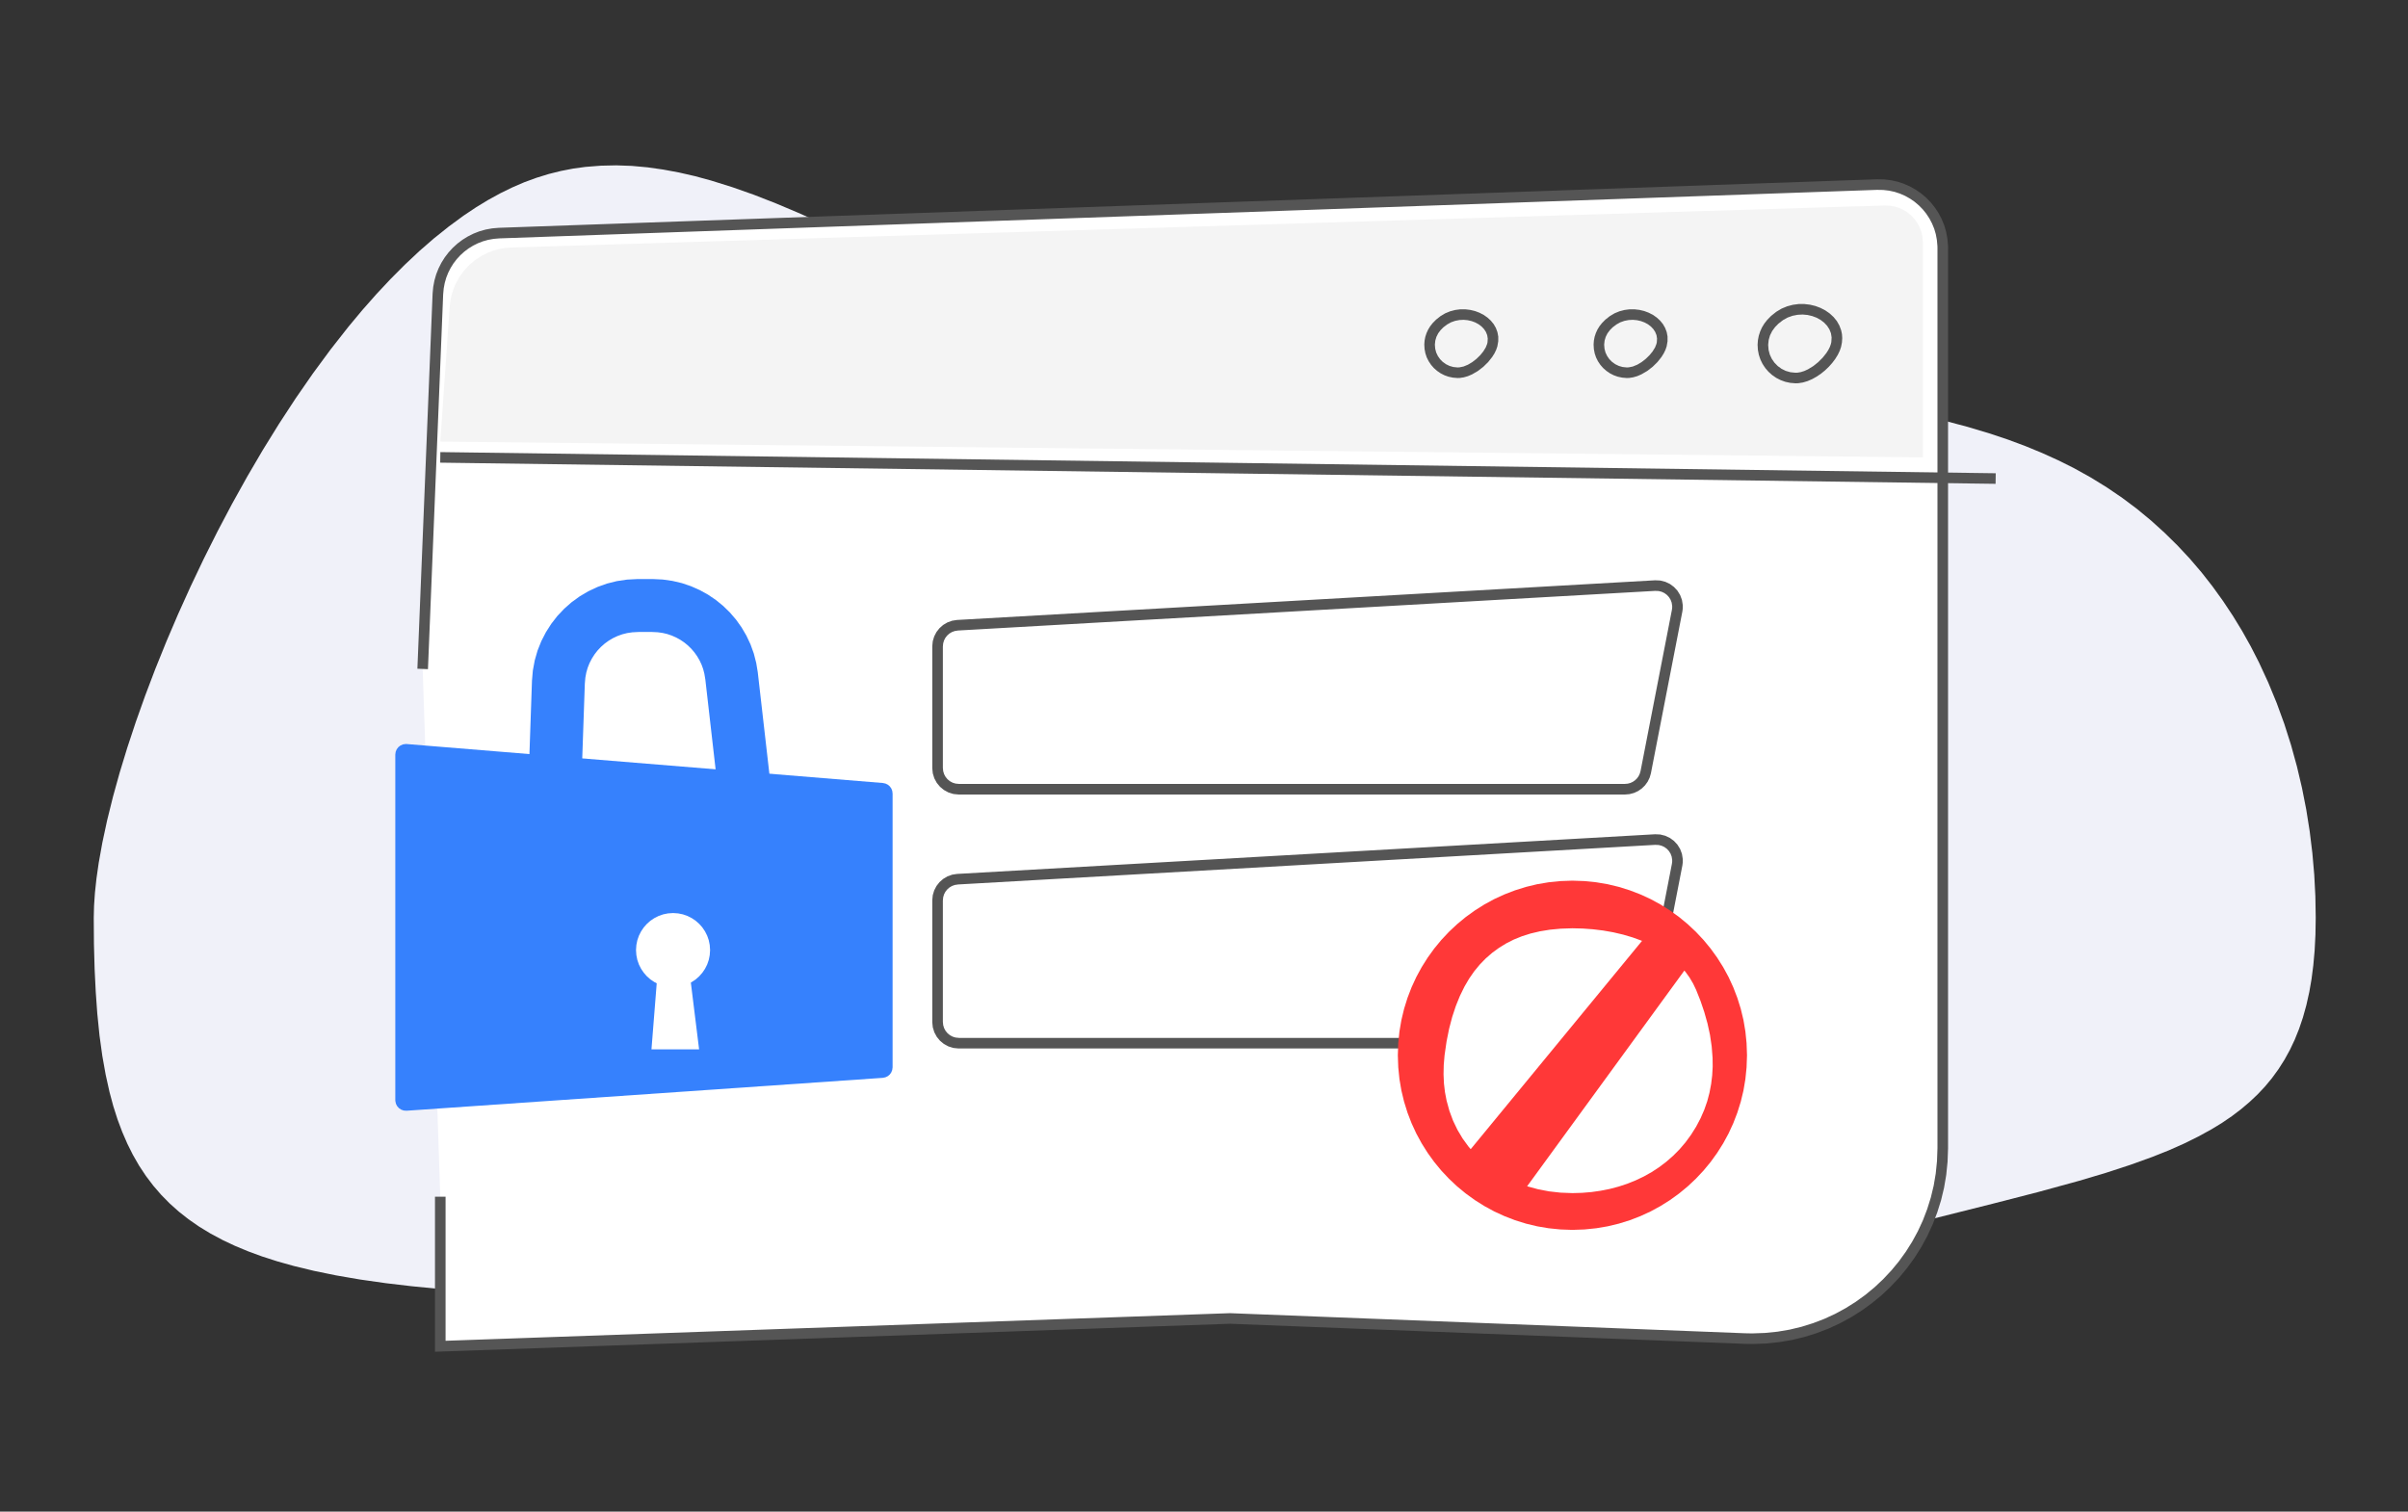 <?xml version="1.0" standalone="no"?><!DOCTYPE svg PUBLIC "-//W3C//DTD SVG 1.1//EN" "http://www.w3.org/Graphics/SVG/1.1/DTD/svg11.dtd"><svg height="1024" node-id="1" sillyvg="true" template-height="1024" template-width="1631" version="1.1" viewBox="0 0 1631 1024" width="1631" xmlns="http://www.w3.org/2000/svg" xmlns:xlink="http://www.w3.org/1999/xlink"><rect x="0" y="0" width="1631" height="1024" fill="#333333" stroke="none"/><defs node-id="25"></defs><g node-id="27"><g node-id="28"><path d="M 549.80 880.24 L 585.79 880.25 L 632.63 880.22 L 688.07 880.04 L 749.86 879.59 L 815.74 878.77 L 883.48 877.48 L 917.44 876.61 L 950.82 875.59 L 983.87 874.39 L 1015.52 873.01 L 1046.54 871.41 L 1075.32 869.63 L 1103.18 867.55 L 1127.97 865.32 L 1151.55 862.72 L 1171.24 860.00 L 1183.92 857.84 L 1194.37 855.68 L 1202.86 853.54 L 1243.76 842.36 L 1280.96 832.69 L 1349.40 815.51 L 1380.59 807.49 L 1408.30 799.89 L 1426.31 794.53 L 1442.78 789.15 L 1457.78 783.74 L 1469.02 779.26 L 1479.43 774.63 L 1489.08 769.86 L 1497.98 764.97 L 1505.05 760.65 L 1511.68 756.13 L 1517.87 751.43 L 1523.64 746.55 L 1529.03 741.47 L 1534.13 736.06 L 1538.87 730.34 L 1543.27 724.29 L 1547.33 717.90 L 1551.04 711.16 L 1554.27 704.33 L 1557.21 697.02 L 1559.85 689.21 L 1562.17 680.85 L 1564.16 671.92 L 1565.66 663.27 L 1566.86 653.96 L 1567.76 643.95 L 1568.31 633.20 L 1568.50 621.67 L 1568.26 607.18 L 1567.50 592.59 L 1566.22 577.90 L 1564.41 563.09 L 1562.08 548.40 L 1559.20 533.77 L 1555.77 519.20 L 1551.77 504.69 L 1547.21 490.36 L 1542.07 476.25 L 1536.34 462.36 L 1530.02 448.67 L 1524.53 437.93 L 1518.65 427.43 L 1512.37 417.15 L 1505.69 407.09 L 1498.60 397.25 L 1491.14 387.72 L 1483.25 378.50 L 1474.93 369.58 L 1466.17 360.96 L 1456.96 352.62 L 1447.45 344.76 L 1437.47 337.28 L 1427.00 330.16 L 1416.03 323.40 L 1404.53 317.01 L 1394.06 311.80 L 1383.19 306.87 L 1371.89 302.21 L 1360.17 297.84 L 1347.99 293.75 L 1332.81 289.20 L 1317.02 285.01 L 1300.57 281.19 L 1283.46 277.75 L 1266.45 274.78 L 1248.87 272.10 L 1230.69 269.72 L 1211.90 267.66 L 1186.95 265.41 L 1161.09 263.57 L 1134.28 262.15 L 1107.49 261.11 L 1079.92 260.35 L 1051.58 259.87 L 1008.85 259.53 L 964.75 259.49 L 874.76 259.66 L 860.67 259.35 L 846.76 258.48 L 833.03 257.08 L 819.47 255.13 L 805.95 252.70 L 792.57 249.85 L 779.33 246.59 L 766.22 242.91 L 748.89 237.46 L 731.78 231.50 L 714.88 225.03 L 698.14 218.14 L 681.62 210.98 L 665.30 203.54 L 641.05 192.05 L 617.33 180.48 L 593.79 168.94 L 570.82 157.89 L 555.48 150.74 L 540.42 144.05 L 525.63 137.81 L 510.68 131.96 L 496.01 126.79 L 481.61 122.29 L 470.66 119.31 L 459.85 116.84 L 449.17 114.86 L 438.62 113.36 L 427.96 112.38 L 417.40 112.01 L 406.92 112.24 L 396.49 113.07 L 388.23 114.20 L 379.98 115.80 L 371.71 117.86 L 363.42 120.42 L 355.10 123.46 L 346.97 126.97 L 338.80 130.97 L 330.59 135.48 L 322.32 140.51 L 314.00 146.08 L 304.07 153.37 L 294.11 161.33 L 284.13 169.99 L 274.11 179.40 L 264.52 189.04 L 254.97 199.23 L 245.46 210.00 L 235.99 221.36 L 223.87 236.80 L 211.95 252.98 L 200.22 269.91 L 188.95 287.16 L 178.00 304.85 L 167.37 323.00 L 157.15 341.38 L 147.37 359.90 L 138.01 378.56 L 129.04 397.41 L 120.61 416.08 L 112.71 434.55 L 105.18 453.20 L 98.30 471.32 L 92.04 488.91 L 86.16 506.68 L 81.01 523.56 L 76.56 539.59 L 72.55 555.79 L 69.34 570.74 L 66.86 584.53 L 65.34 595.14 L 64.30 604.82 L 63.70 613.65 L 63.50 621.67 L 63.63 639.70 L 64.09 656.50 L 64.86 672.12 L 65.90 686.64 L 67.40 701.50 L 69.30 715.27 L 71.57 728.01 L 74.18 739.78 L 76.75 749.36 L 79.63 758.37 L 82.81 766.84 L 86.26 774.80 L 89.99 782.28 L 94.22 789.65 L 98.83 796.61 L 103.82 803.20 L 109.20 809.43 L 114.99 815.31 L 121.08 820.75 L 127.68 825.95 L 134.81 830.90 L 142.51 835.59 L 150.80 840.03 L 159.04 843.92 L 167.94 847.63 L 177.56 851.17 L 187.92 854.50 L 199.09 857.63 L 212.66 860.91 L 227.53 863.96 L 243.77 866.76 L 261.48 869.28 L 278.74 871.31 L 297.46 873.15 L 317.73 874.77 L 339.64 876.15 L 368.50 877.53 L 400.29 878.63 L 435.19 879.41 L 488.80 880.04 L 549.80 880.24 Z" fill="#f0f1f9" fill-rule="evenodd" group-id="1,2" id="椭圆形" node-id="7" stroke="none" target-height="768.243" target-width="1505" target-x="63.5" target-y="112.007"></path><path d="M 286.29 453.16 L 296.59 199.14 L 296.98 194.93 L 297.73 190.90 L 298.83 187.04 L 300.29 183.33 L 302.10 179.75 L 304.19 176.41 L 306.57 173.30 L 309.24 170.39 L 312.16 167.74 L 315.29 165.38 L 318.64 163.31 L 322.22 161.52 L 325.94 160.07 L 329.81 158.99 L 333.84 158.26 L 338.05 157.90 L 1271.35 125.03 L 1275.82 125.11 L 1280.10 125.61 L 1284.22 126.51 L 1288.20 127.82 L 1292.05 129.51 L 1295.65 131.53 L 1299.03 133.87 L 1302.19 136.55 L 1305.08 139.51 L 1307.65 142.71 L 1309.92 146.17 L 1311.88 149.89 L 1313.47 153.76 L 1314.66 157.81 L 1315.45 162.05 L 1315.85 166.50 L 1315.88 168.01 L 1315.88 777.83 L 1315.56 786.76 L 1314.68 795.44 L 1313.25 803.89 L 1311.27 812.13 L 1308.73 820.26 L 1305.72 828.10 L 1302.23 835.66 L 1298.26 842.96 L 1293.82 850.00 L 1288.98 856.69 L 1283.74 863.04 L 1278.08 869.07 L 1272.05 874.73 L 1265.70 879.97 L 1259.01 884.81 L 1251.97 889.25 L 1244.67 893.22 L 1237.11 896.71 L 1229.27 899.72 L 1221.14 902.26 L 1212.90 904.24 L 1204.45 905.67 L 1195.77 906.55 L 1186.84 906.87 L 1181.81 906.77 L 833.17 893.16 L 833.17 893.16 L 298.21 912.00 L 298.21 810.67" fill="#ffffff" fill-rule="evenodd" group-id="1,2" id="矩形" node-id="8" stroke="#555555" stroke-linecap="butt" stroke-width="7.169" target-height="786.971" target-width="1029.586" target-x="286.289" target-y="125.029"></path><path d="M 1121.07 396.69 L 1123.99 396.82 L 1126.71 397.50 L 1129.22 398.68 L 1131.43 400.31 L 1133.30 402.32 L 1134.76 404.68 L 1135.74 407.30 L 1136.20 410.19 L 1136.19 411.98 L 1135.96 413.74 L 1135.96 413.74 L 1114.71 523.03 L 1114.00 525.48 L 1112.92 527.69 L 1111.49 529.67 L 1109.75 531.36 L 1107.76 532.74 L 1105.55 533.77 L 1103.17 534.41 L 1100.63 534.63 L 1100.63 534.63 L 649.38 534.63 L 646.47 534.34 L 643.80 533.51 L 641.36 532.18 L 639.24 530.43 L 637.49 528.31 L 636.17 525.88 L 635.34 523.20 L 635.04 520.29 L 635.04 520.29 L 635.04 437.86 L 635.32 435.06 L 636.09 432.48 L 637.32 430.10 L 638.96 428.02 L 640.95 426.26 L 643.25 424.90 L 645.79 423.98 L 648.57 423.55 L 648.57 423.55 Z" fill="#ffffff" fill-rule="evenodd" group-id="1,2" id="矩形" node-id="9" stroke="#555555" stroke-linecap="butt" stroke-width="7.169" target-height="137.94" target-width="501.156" target-x="635.043" target-y="396.692"></path><path d="M 1121.07 568.74 L 1123.99 568.87 L 1126.71 569.55 L 1129.22 570.73 L 1131.43 572.35 L 1133.30 574.37 L 1134.76 576.73 L 1135.74 579.35 L 1136.20 582.24 L 1136.19 584.02 L 1135.96 585.79 L 1135.96 585.79 L 1114.71 695.08 L 1114.00 697.52 L 1112.92 699.73 L 1111.49 701.71 L 1109.75 703.40 L 1107.76 704.78 L 1105.55 705.81 L 1103.17 706.45 L 1100.63 706.68 L 1100.63 706.68 L 649.38 706.68 L 646.47 706.38 L 643.80 705.55 L 641.36 704.23 L 639.24 702.48 L 637.49 700.36 L 636.17 697.92 L 635.34 695.25 L 635.04 692.34 L 635.04 692.34 L 635.04 609.91 L 635.32 607.11 L 636.09 604.52 L 637.32 602.15 L 638.96 600.06 L 640.95 598.31 L 643.25 596.94 L 645.79 596.02 L 648.57 595.59 L 648.57 595.59 Z" fill="#ffffff" fill-rule="evenodd" group-id="1,2" id="矩形备份-3" node-id="10" stroke="#555555" stroke-linecap="butt" stroke-width="7.169" target-height="137.94" target-width="501.156" target-x="635.043" target-y="568.737"></path><path d="M 1168.96 723.83 L 1168.61 732.01 L 1167.65 739.91 L 1166.09 747.56 L 1163.93 754.98 L 1161.19 762.24 L 1157.94 769.16 L 1154.20 775.75 L 1149.95 782.04 L 1145.22 787.99 L 1140.10 793.52 L 1134.57 798.65 L 1128.61 803.38 L 1122.33 807.63 L 1115.73 811.37 L 1108.82 814.62 L 1101.56 817.37 L 1094.15 819.53 L 1086.50 821.09 L 1078.60 822.05 L 1070.42 822.39 L 1062.23 822.05 L 1054.33 821.09 L 1046.69 819.53 L 1039.27 817.37 L 1032.01 814.62 L 1025.10 811.37 L 1018.51 807.63 L 1012.22 803.38 L 1006.27 798.65 L 1000.74 793.52 L 995.62 787.99 L 990.89 782.04 L 986.63 775.75 L 982.89 769.16 L 979.65 762.24 L 976.90 754.98 L 974.74 747.56 L 973.18 739.91 L 972.22 732.01 L 971.88 723.83 L 972.22 715.64 L 973.18 707.74 L 974.74 700.09 L 976.90 692.67 L 979.65 685.41 L 982.89 678.50 L 986.63 671.90 L 990.89 665.61 L 995.62 659.66 L 1000.74 654.13 L 1006.27 649.00 L 1012.22 644.28 L 1018.51 640.02 L 1025.10 636.28 L 1032.01 633.03 L 1039.27 630.28 L 1046.69 628.13 L 1054.33 626.56 L 1062.23 625.61 L 1070.42 625.26 L 1078.60 625.61 L 1086.50 626.56 L 1094.15 628.13 L 1101.56 630.28 L 1108.82 633.03 L 1115.73 636.28 L 1122.33 640.02 L 1128.61 644.28 L 1134.57 649.00 L 1140.10 654.13 L 1145.22 659.66 L 1149.95 665.61 L 1154.20 671.90 L 1157.94 678.50 L 1161.19 685.41 L 1163.93 692.67 L 1166.09 700.09 L 1167.65 707.74 L 1168.61 715.64 L 1168.96 723.83 Z" fill="#ffffff" fill-rule="evenodd" group-id="1,2" id="椭圆形" node-id="11" stroke="none" target-height="197.135" target-width="197.083" target-x="971.875" target-y="625.259"></path><path d="M 346.20 167.66 L 1276.57 139.20 L 1280.02 139.33 L 1283.28 139.89 L 1286.39 140.87 L 1289.34 142.24 L 1292.05 143.95 L 1294.52 146.00 L 1296.72 148.34 L 1298.59 150.94 L 1300.14 153.80 L 1301.31 156.85 L 1302.07 160.07 L 1302.41 163.51 L 1302.42 164.27 L 1302.42 309.84 L 1302.42 309.84 L 298.21 299.16 L 304.61 207.65 L 305.11 203.53 L 305.95 199.59 L 307.13 195.82 L 308.66 192.21 L 311.19 187.62 L 314.20 183.45 L 317.71 179.65 L 321.64 176.30 L 325.93 173.45 L 330.61 171.10 L 334.28 169.72 L 338.09 168.68 L 342.06 168.00 L 346.20 167.66 Z" fill="#f4f4f4" fill-rule="evenodd" group-id="1,2" id="矩形" node-id="12" stroke="none" target-height="170.648" target-width="1004.214" target-x="298.208" target-y="139.195"></path><path d="M 972.73 216.50 L 970.40 218.86 L 968.72 220.98 L 967.34 223.23 L 966.23 225.63 L 965.41 228.14 L 964.91 230.72 L 964.71 233.39 L 964.90 236.49 L 965.46 239.40 L 966.38 242.14 L 967.68 244.74 L 969.30 247.16 L 971.18 249.31 L 973.32 251.21 L 975.75 252.88 L 978.36 254.21 L 981.12 255.19 L 984.07 255.81 L 987.22 256.08 L 988.82 256.03 L 991.55 255.60 L 994.29 254.80 L 997.07 253.61 L 1001.01 251.32 L 1004.70 248.48 L 1008.00 245.23 L 1010.73 241.79 L 1012.27 239.32 L 1013.41 236.96 L 1014.19 234.68 L 1014.80 231.19 L 1014.81 227.98 L 1014.25 225.00 L 1013.19 222.15 L 1011.70 219.56 L 1009.76 217.19 L 1007.49 215.11 L 1004.93 213.32 L 1002.04 211.83 L 998.99 210.69 L 995.78 209.93 L 992.41 209.53 L 989.02 209.54 L 985.62 209.99 L 982.20 210.89 L 978.93 212.23 L 975.78 214.09 L 972.73 216.50 Z M 1007.30 232.94 L 1006.34 235.37 L 1004.68 238.06 L 1002.59 240.62 L 1000.06 243.09 L 997.26 245.27 L 994.34 247.03 L 991.29 248.29 L 988.43 248.87 L 987.18 248.91 L 984.37 248.62 L 981.80 247.89 L 979.42 246.73 L 977.25 245.19 L 975.43 243.35 L 973.91 241.19 L 972.78 238.82 L 972.11 236.26 L 971.88 233.48 L 972.16 230.78 L 972.92 228.20 L 974.13 225.79 L 975.78 223.60 L 977.62 221.75 L 980.21 219.78 L 982.86 218.32 L 985.61 217.35 L 988.48 216.80 L 991.29 216.65 L 994.05 216.90 L 996.75 217.51 L 999.22 218.43 L 1001.48 219.65 L 1003.52 221.19 L 1005.17 222.93 L 1006.46 224.89 L 1007.32 227.05 L 1007.69 229.36 L 1007.53 231.90 L 1007.30 232.94 Z" fill="#555555" fill-rule="nonzero" group-id="1,2" id="路径-3" node-id="13" stroke="none" target-height="46.551" target-width="50.096" target-x="964.71" target-y="209.528"></path><path d="M 1087.39 216.50 L 1085.06 218.86 L 1083.39 220.98 L 1082.00 223.23 L 1080.90 225.63 L 1080.08 228.14 L 1079.58 230.72 L 1079.38 233.39 L 1079.57 236.49 L 1080.13 239.40 L 1081.05 242.14 L 1082.34 244.74 L 1083.97 247.16 L 1085.85 249.31 L 1087.99 251.21 L 1090.42 252.88 L 1093.03 254.21 L 1095.79 255.19 L 1098.73 255.81 L 1101.89 256.08 L 1103.48 256.03 L 1106.21 255.60 L 1108.96 254.80 L 1111.74 253.61 L 1115.68 251.32 L 1119.37 248.48 L 1122.67 245.23 L 1125.40 241.79 L 1126.93 239.32 L 1128.07 236.96 L 1128.86 234.68 L 1129.47 231.19 L 1129.47 227.98 L 1128.92 225.00 L 1127.85 222.15 L 1126.36 219.56 L 1124.43 217.19 L 1122.16 215.11 L 1119.59 213.32 L 1116.71 211.83 L 1113.65 210.69 L 1110.45 209.93 L 1107.08 209.53 L 1103.68 209.54 L 1100.29 209.99 L 1096.86 210.89 L 1093.60 212.23 L 1090.45 214.09 L 1087.39 216.50 Z M 1121.96 232.94 L 1121.01 235.37 L 1119.35 238.06 L 1117.26 240.62 L 1114.73 243.09 L 1111.93 245.27 L 1109.01 247.03 L 1105.96 248.29 L 1103.09 248.87 L 1101.85 248.91 L 1099.04 248.62 L 1096.47 247.89 L 1094.08 246.73 L 1091.92 245.19 L 1090.09 243.35 L 1088.58 241.19 L 1087.45 238.82 L 1086.77 236.26 L 1086.54 233.48 L 1086.83 230.78 L 1087.59 228.20 L 1088.80 225.79 L 1090.45 223.60 L 1092.29 221.75 L 1094.88 219.78 L 1097.53 218.32 L 1100.28 217.35 L 1103.15 216.80 L 1105.95 216.65 L 1108.71 216.90 L 1111.42 217.51 L 1113.89 218.43 L 1116.15 219.65 L 1118.19 221.19 L 1119.84 222.93 L 1121.12 224.89 L 1121.99 227.05 L 1122.35 229.36 L 1122.20 231.90 L 1121.96 232.94 Z" fill="#555555" fill-rule="nonzero" group-id="1,2" id="路径-3备份" node-id="14" stroke="none" target-height="46.551" target-width="50.096" target-x="1079.377" target-y="209.528"></path><path d="M 1199.62 214.00 L 1196.96 216.72 L 1195.05 219.16 L 1193.46 221.76 L 1192.20 224.53 L 1191.27 227.42 L 1190.69 230.40 L 1190.46 233.48 L 1190.66 237.04 L 1191.31 240.39 L 1192.38 243.57 L 1193.86 246.59 L 1195.68 249.34 L 1197.86 251.86 L 1200.34 254.08 L 1203.06 255.96 L 1206.07 257.50 L 1209.25 258.65 L 1212.61 259.37 L 1216.19 259.66 L 1218.01 259.60 L 1221.13 259.11 L 1224.26 258.19 L 1227.44 256.82 L 1230.48 255.12 L 1233.38 253.16 L 1236.16 250.90 L 1238.75 248.42 L 1241.04 245.84 L 1243.05 243.17 L 1244.81 240.33 L 1246.11 237.60 L 1247.01 234.97 L 1247.60 231.91 L 1247.79 229.05 L 1247.61 226.36 L 1247.08 223.81 L 1245.86 220.52 L 1244.16 217.52 L 1241.95 214.79 L 1239.35 212.39 L 1236.42 210.33 L 1233.12 208.60 L 1229.63 207.29 L 1225.97 206.41 L 1222.12 205.95 L 1218.24 205.96 L 1214.36 206.48 L 1210.45 207.52 L 1206.72 209.06 L 1203.12 211.21 L 1199.62 214.00 Z M 1240.13 232.97 L 1239.45 234.92 L 1238.42 237.00 L 1236.99 239.24 L 1234.48 242.37 L 1231.45 245.38 L 1228.09 248.05 L 1224.58 250.19 L 1222.11 251.32 L 1219.76 252.06 L 1217.49 252.45 L 1215.99 252.49 L 1212.63 252.14 L 1209.54 251.25 L 1206.67 249.83 L 1204.08 247.95 L 1201.89 245.70 L 1200.07 243.06 L 1198.72 240.16 L 1197.90 237.04 L 1197.63 233.63 L 1197.97 230.33 L 1198.88 227.18 L 1200.34 224.24 L 1202.32 221.56 L 1204.52 219.30 L 1207.63 216.88 L 1210.81 215.11 L 1214.11 213.93 L 1217.56 213.25 L 1220.92 213.07 L 1224.23 213.36 L 1227.48 214.11 L 1230.44 215.23 L 1233.15 216.73 L 1235.60 218.61 L 1237.58 220.74 L 1239.12 223.14 L 1240.16 225.77 L 1240.60 228.60 L 1240.41 231.70 L 1240.13 232.97 Z" fill="#555555" fill-rule="nonzero" group-id="1,2" id="路径-3备份-2" node-id="15" stroke="none" target-height="53.713" target-width="57.332" target-x="1190.46" target-y="205.95"></path><path d="M 298.21 309.84 L 1351.71 324.18" fill="none" group-id="1,2" id="路径-15" node-id="16" stroke="#555555" stroke-linecap="butt" stroke-width="7.169" target-height="14.337" target-width="1053.5" target-x="298.208" target-y="309.843"></path><path d="M 442.08 410.20 L 447.22 410.45 L 452.16 411.15 L 456.92 412.27 L 461.52 413.83 L 465.99 415.81 L 470.19 418.13 L 474.15 420.81 L 477.88 423.85 L 481.32 427.21 L 484.43 430.84 L 487.22 434.75 L 489.69 438.96 L 491.76 443.36 L 493.42 447.96 L 494.66 452.79 L 495.50 457.86 L 495.50 457.86 L 503.23 525.48 L 503.56 531.06 L 503.36 536.45 L 502.64 541.67 L 501.40 546.76 L 499.67 551.72 L 497.51 556.41 L 494.92 560.84 L 491.90 565.04 L 488.49 568.94 L 484.75 572.46 L 480.67 575.62 L 476.23 578.43 L 471.55 580.79 L 466.63 582.67 L 461.43 584.07 L 455.91 585.01 L 454.50 585.15 L 454.50 585.15 L 434.24 586.92 L 428.65 587.11 L 423.27 586.77 L 418.07 585.91 L 413.02 584.54 L 408.10 582.67 L 403.47 580.39 L 399.11 577.68 L 394.99 574.55 L 391.19 571.04 L 387.77 567.21 L 384.72 563.05 L 382.02 558.53 L 379.79 553.79 L 378.04 548.82 L 376.77 543.58 L 375.99 538.05 L 375.80 534.78 L 375.82 531.50 L 375.82 531.50 L 378.22 462.11 L 378.69 456.67 L 379.65 451.49 L 381.07 446.54 L 382.97 441.78 L 385.32 437.21 L 388.04 432.95 L 391.12 428.98 L 394.60 425.30 L 398.40 421.95 L 402.47 419.00 L 406.82 416.43 L 411.48 414.24 L 416.30 412.51 L 421.30 411.26 L 426.51 410.49 L 431.95 410.20 L 431.95 410.20 Z" fill="none" group-id="1,2" id="矩形备份" node-id="17" stroke="#3681fd" stroke-linecap="butt" stroke-width="35.843" target-height="176.908" target-width="127.76" target-x="375.804" target-y="410.202"></path><path d="M 275.50 504.03 L 598.00 530.43 L 599.81 530.82 L 601.36 531.58 L 602.69 532.71 L 603.71 534.13 L 604.34 535.73 L 604.58 537.57 L 604.58 723.00 L 604.33 724.86 L 603.69 726.47 L 602.66 727.90 L 601.31 729.03 L 599.74 729.78 L 597.91 730.16 L 275.41 752.43 L 273.48 752.30 L 271.74 751.70 L 270.21 750.68 L 268.99 749.31 L 268.16 747.67 L 267.77 745.77 L 267.75 745.28 L 267.75 511.17 L 268.01 509.25 L 268.73 507.55 L 269.85 506.10 L 271.30 504.98 L 273.00 504.26 L 274.92 504.00 L 275.50 504.03 Z" fill="#3681fd" fill-rule="evenodd" group-id="1,2" id="矩形" node-id="18" stroke="none" target-height="248.423" target-width="336.833" target-x="267.75" target-y="504.004"></path><path d="M 480.96 643.61 L 480.72 647.06 L 480.06 650.30 L 478.99 653.38 L 477.52 656.29 L 475.73 658.94 L 473.61 661.35 L 471.20 663.48 L 468.55 665.26 L 465.64 666.73 L 462.56 667.80 L 459.32 668.46 L 455.88 668.70 L 452.43 668.46 L 449.19 667.80 L 446.11 666.73 L 443.20 665.26 L 440.55 663.48 L 438.14 661.35 L 436.02 658.94 L 434.23 656.29 L 432.76 653.38 L 431.69 650.30 L 431.03 647.06 L 430.79 643.61 L 431.03 640.16 L 431.69 636.92 L 432.76 633.84 L 434.23 630.93 L 436.02 628.28 L 438.14 625.87 L 440.55 623.74 L 443.20 621.96 L 446.11 620.49 L 449.19 619.42 L 452.43 618.76 L 455.88 618.52 L 459.32 618.76 L 462.56 619.42 L 465.64 620.49 L 468.55 621.96 L 471.20 623.74 L 473.61 625.87 L 475.73 628.28 L 477.52 630.93 L 478.99 633.84 L 480.06 636.92 L 480.72 640.16 L 480.96 643.61 Z" fill="#ffffff" fill-rule="evenodd" group-id="1,2" id="椭圆形" node-id="19" stroke="none" target-height="50.18" target-width="50.167" target-x="430.792" target-y="618.52"></path><path d="M 445.84 653.14 L 466.38 653.14 L 473.52 710.85 L 441.26 710.85 Z" fill="#ffffff" fill-rule="evenodd" group-id="1,2" id="矩形" node-id="20" stroke="none" target-height="57.711" target-width="32.264" target-x="441.259" target-y="653.139"></path><g node-id="29"><path d="M 1122.48 624.85 L 1151.04 643.52 L 1030.98 808.24 L 989.79 786.21 Z" fill="#ff3838" fill-rule="nonzero" group-id="1,2,3" id="路径" node-id="22" stroke="none" target-height="183.383" target-width="161.25" target-x="989.792" target-y="624.854"></path><path d="M 1065.04 833.15 L 1056.86 832.86 L 1048.91 832.05 L 1041.16 830.74 L 1033.61 828.92 L 1026.16 826.60 L 1018.98 823.83 L 1012.05 820.64 L 1005.36 817.00 L 998.91 812.93 L 992.77 808.49 L 986.95 803.69 L 981.43 798.50 L 976.24 792.98 L 971.44 787.15 L 967.01 781.02 L 962.94 774.56 L 959.30 767.87 L 956.10 760.94 L 953.34 753.76 L 951.02 746.31 L 949.20 738.75 L 947.88 731.00 L 947.08 723.05 L 946.79 714.87 L 947.08 706.68 L 947.88 698.73 L 949.20 690.98 L 951.02 683.42 L 953.34 675.97 L 956.10 668.79 L 959.30 661.86 L 962.94 655.17 L 967.01 648.71 L 971.44 642.58 L 976.24 636.75 L 981.43 631.23 L 986.95 626.04 L 992.77 621.24 L 998.91 616.80 L 1005.36 612.73 L 1012.05 609.09 L 1018.98 605.90 L 1026.16 603.13 L 1033.61 600.81 L 1041.16 598.99 L 1048.91 597.68 L 1056.86 596.87 L 1065.04 596.58 L 1073.22 596.87 L 1081.18 597.68 L 1088.92 598.99 L 1096.48 600.81 L 1103.93 603.13 L 1111.11 605.90 L 1118.03 609.09 L 1124.72 612.73 L 1131.18 616.80 L 1137.31 621.24 L 1143.13 626.04 L 1148.66 631.23 L 1153.84 636.75 L 1158.65 642.58 L 1163.08 648.71 L 1167.15 655.17 L 1170.79 661.86 L 1173.98 668.79 L 1176.74 675.97 L 1179.07 683.42 L 1180.89 690.98 L 1182.20 698.73 L 1183.00 706.68 L 1183.29 714.87 L 1183.00 723.05 L 1182.20 731.00 L 1180.89 738.75 L 1179.07 746.31 L 1176.74 753.76 L 1173.98 760.94 L 1170.79 767.87 L 1167.15 774.56 L 1163.08 781.02 L 1158.65 787.15 L 1153.84 792.98 L 1148.66 798.50 L 1143.13 803.69 L 1137.31 808.49 L 1131.18 812.93 L 1124.72 817.00 L 1118.03 820.64 L 1111.11 823.83 L 1103.93 826.60 L 1096.48 828.92 L 1088.92 830.74 L 1081.18 832.05 L 1073.22 832.86 L 1065.04 833.15 Z M 1065.04 808.24 L 1071.54 808.06 L 1077.91 807.53 L 1084.16 806.64 L 1090.29 805.42 L 1096.35 803.82 L 1102.22 801.89 L 1107.90 799.60 L 1113.42 796.97 L 1118.75 793.98 L 1123.83 790.65 L 1128.68 786.96 L 1133.31 782.91 L 1137.62 778.56 L 1141.64 773.85 L 1145.37 768.75 L 1148.83 763.25 L 1151.85 757.51 L 1154.35 751.77 L 1156.35 746.04 L 1157.87 740.28 L 1158.99 734.39 L 1159.71 728.51 L 1160.04 722.63 L 1159.98 716.72 L 1159.37 708.87 L 1158.22 701.05 L 1156.52 693.26 L 1154.35 685.57 L 1151.79 678.01 L 1148.83 670.56 L 1146.76 666.24 L 1144.37 662.20 L 1141.67 658.43 L 1138.65 654.91 L 1134.20 650.59 L 1129.29 646.67 L 1123.91 643.15 L 1118.24 640.07 L 1112.23 637.37 L 1105.88 635.04 L 1099.38 633.12 L 1092.70 631.56 L 1085.83 630.35 L 1078.91 629.51 L 1071.98 629.01 L 1065.04 628.84 L 1057.15 629.10 L 1049.82 629.79 L 1043.02 630.90 L 1036.70 632.39 L 1030.83 634.25 L 1025.38 636.46 L 1020.30 639.02 L 1015.31 642.09 L 1010.65 645.50 L 1006.31 649.28 L 1002.28 653.43 L 998.54 657.97 L 995.10 662.92 L 991.94 668.32 L 988.85 674.62 L 986.08 681.45 L 983.63 688.85 L 981.53 696.85 L 979.79 705.51 L 978.44 714.87 L 977.88 721.51 L 977.75 727.88 L 978.03 734.00 L 978.72 739.87 L 979.80 745.52 L 981.73 752.56 L 984.19 759.18 L 987.18 765.41 L 990.70 771.30 L 994.75 776.86 L 999.23 782.00 L 1004.17 786.73 L 1009.58 791.08 L 1015.33 794.94 L 1021.45 798.34 L 1027.95 801.28 L 1034.89 803.76 L 1041.94 805.68 L 1049.29 807.07 L 1056.98 807.93 L 1065.04 808.24 Z" fill="#ff3838" fill-rule="nonzero" group-id="1,2,3" id="形状" node-id="23" stroke="none" target-height="236.562" target-width="236.5" target-x="946.792" target-y="596.584"></path></g></g></g></svg>